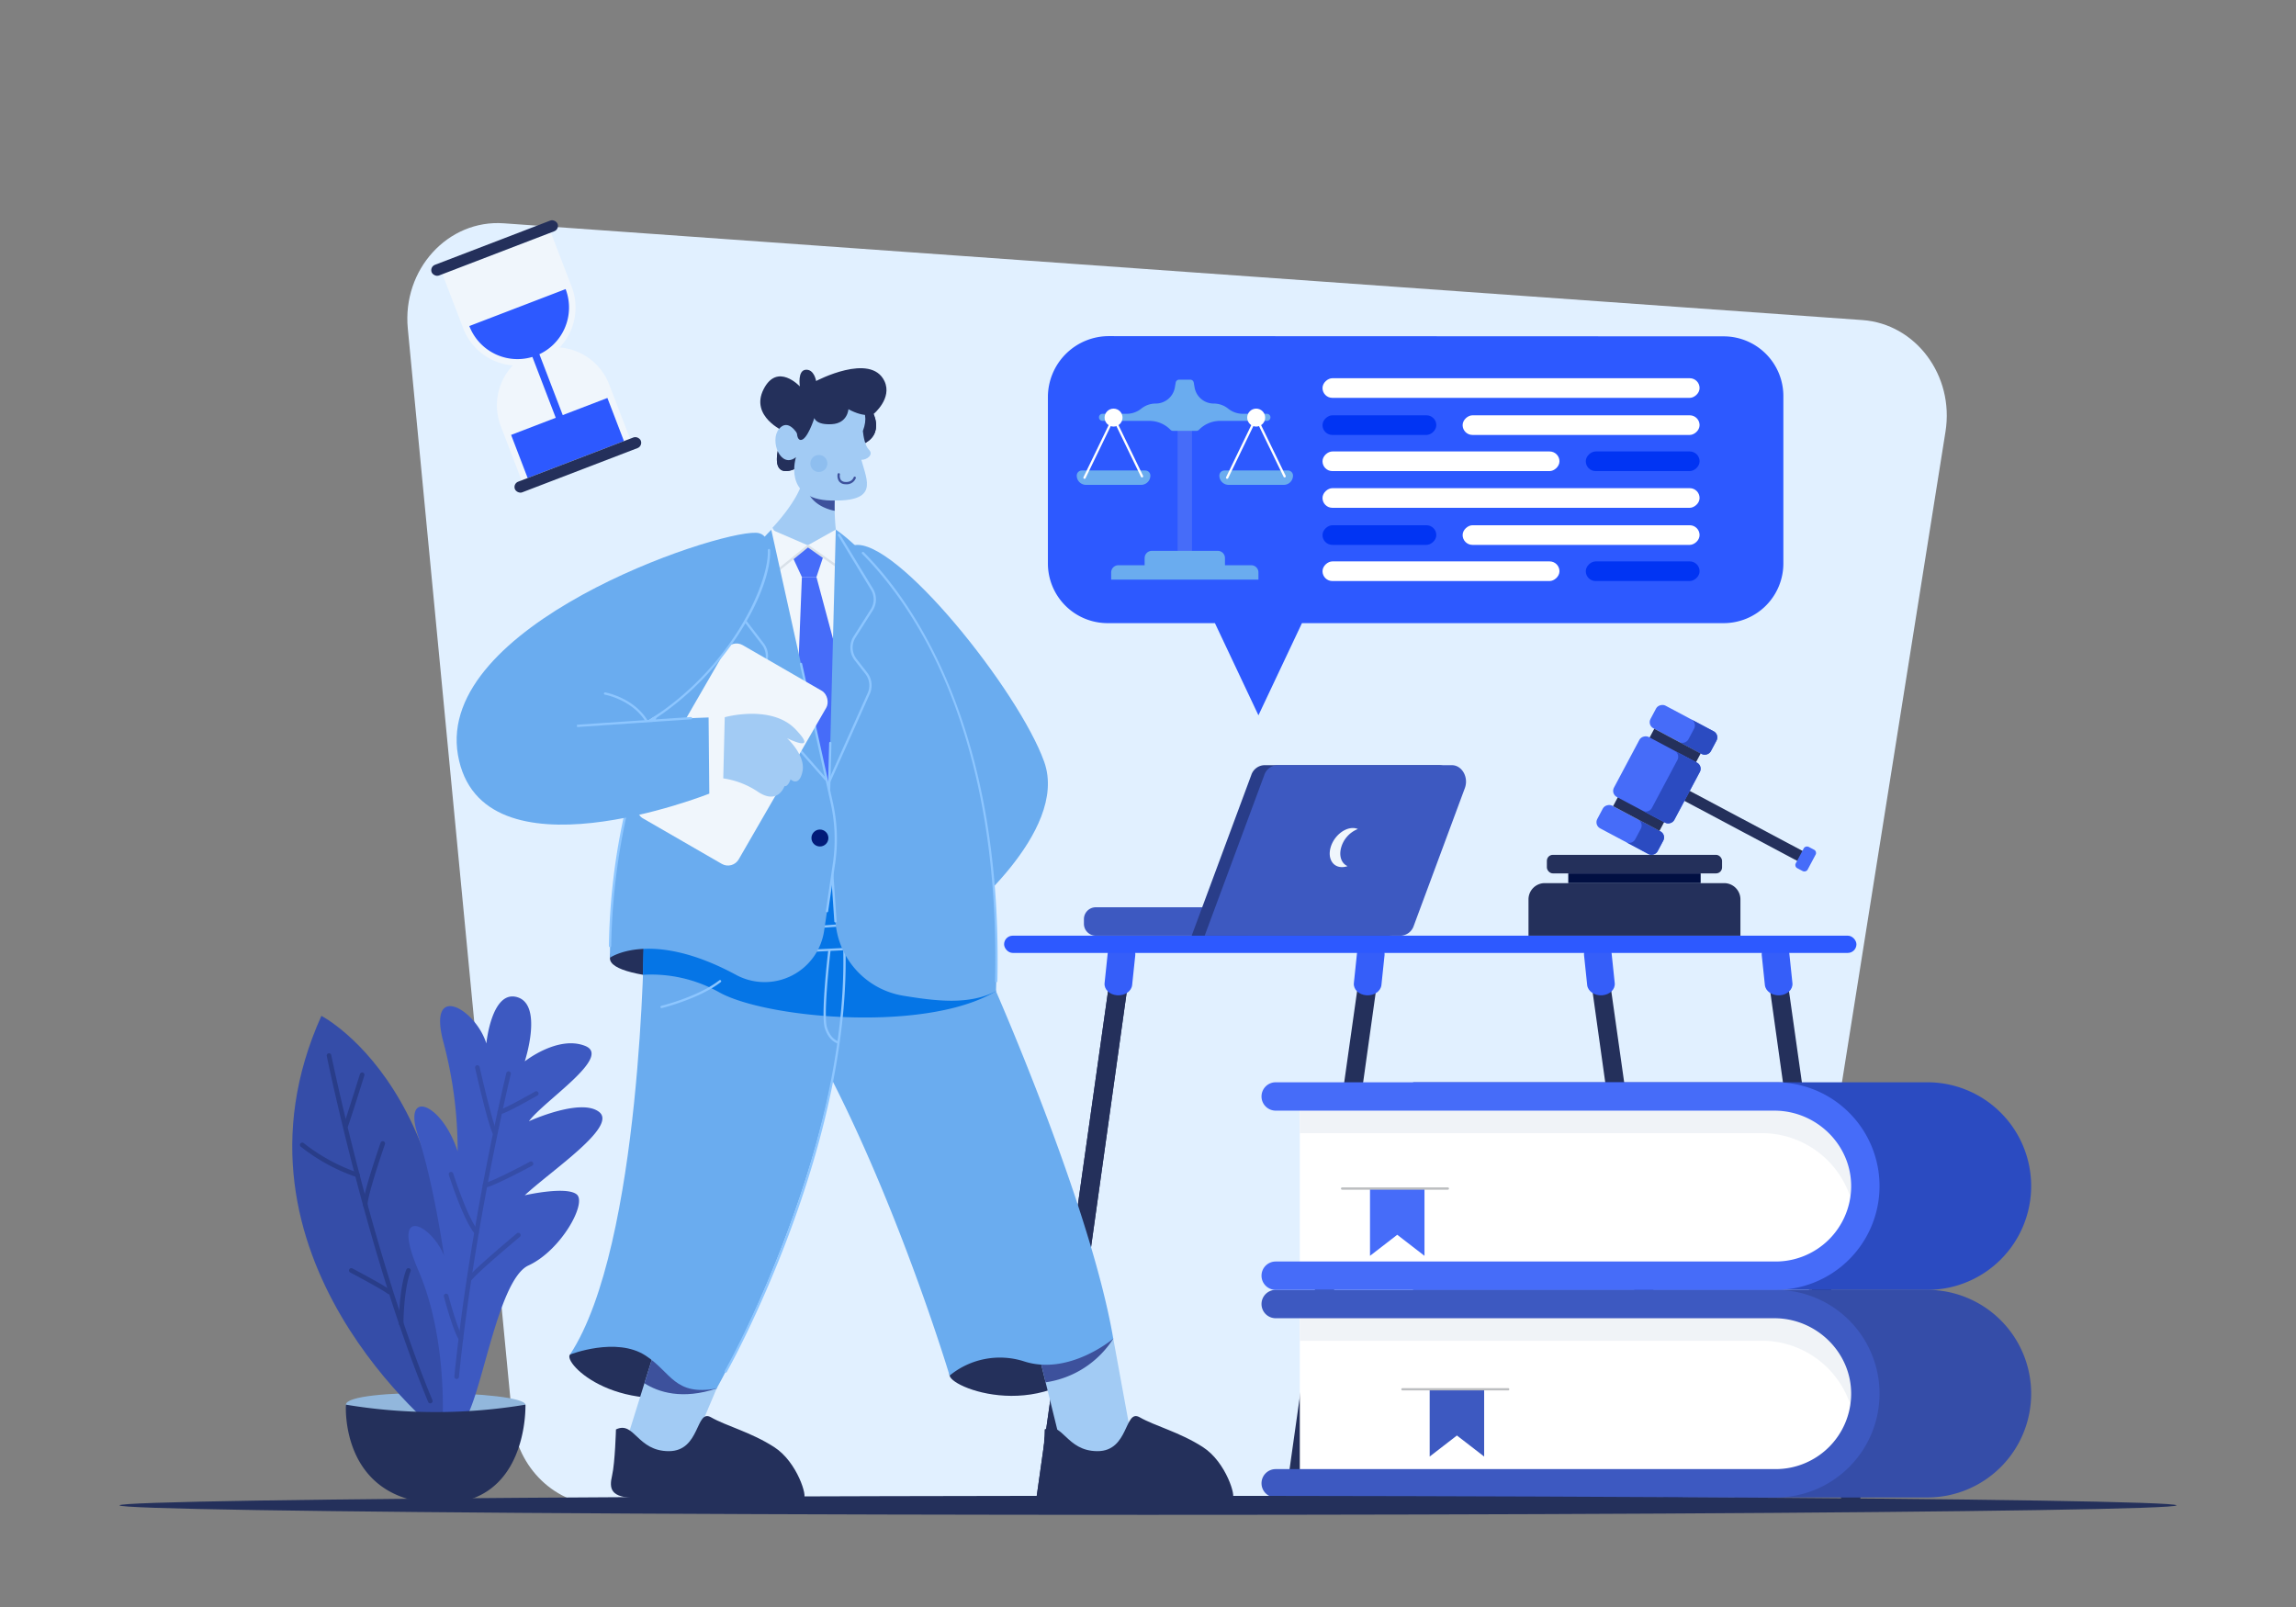 <svg xmlns="http://www.w3.org/2000/svg" data-name="Layer 1" viewBox="0 0 1000 700" id="BusinessLawyer"><rect x="0" y="0" width="1000" height="700" fill="#808080" stroke="none"/><path fill="#e1f0ff" d="m177.613 143.105 45.536 475.111c2.041 21.298 18.97 37.502 39.179 37.502h477.308c19.224 0 35.638-14.703 38.833-34.783l68.878-432.964c3.872-24.34-12.942-46.898-36.19-48.553L219.433 97.27c-24.33-1.733-44.283 20.136-41.82 45.835Z" class="colorfff2e1 svgShape"></path><path fill="#2d59ff" d="m750.735 146.514-267.773-.102a26.557 26.557 0 0 0-26.558 26.557v72.466a26 26 0 0 0 26 26h46.745l18.951 40.15 18.95-40.15h183.675a26 26 0 0 0 26-26v-72.92a26 26 0 0 0-25.99-26Z" class="colorffcf2d svgShape"></path><path fill="#24305b" d="m485.067 414.258-33.583 237.748c-.277 1.962 1.607 3.682 4.032 3.682h.326c2.064 0 3.8-1.261 4.033-2.93l33.257-237.749c.274-1.96-1.609-3.678-4.032-3.678-2.063 0-3.797 1.259-4.033 2.927Z" class="color5b2448 svgShape"></path><path fill="#24305b" d="m485.067 414.258-33.583 237.748c-.277 1.962 1.607 3.682 4.032 3.682h.326c2.064 0 3.8-1.261 4.033-2.93l33.257-237.749c.274-1.96-1.609-3.678-4.032-3.678-2.063 0-3.797 1.259-4.033 2.927Z" class="color5b2448 svgShape"></path><path fill="#355ef9" d="M486.58 433.549c-3.314-.23-5.771-2.604-5.489-5.301l1.362-13.002c.282-2.698 3.198-4.699 6.511-4.469 3.314.23 5.771 2.604 5.49 5.301l-1.362 13.002c-.283 2.698-3.198 4.699-6.512 4.469Z" class="colorf9b435 svgShape"></path><path fill="#24305b" d="m593.549 414.186-33.584 237.748c-.277 1.961 1.607 3.682 4.032 3.682h.326c2.064 0 3.8-1.261 4.033-2.93l33.257-237.749c.274-1.96-1.609-3.678-4.032-3.678-2.063 0-3.797 1.259-4.032 2.927Z" class="color5b2448 svgShape"></path><path fill="#355ef9" d="M595.15 433.549c-3.314-.23-5.771-2.604-5.489-5.301l1.362-13.002c.282-2.698 3.198-4.699 6.511-4.469 3.314.23 5.771 2.604 5.489 5.301l-1.361 13.002c-.283 2.698-3.198 4.699-6.512 4.469Z" class="colorf9b435 svgShape"></path><path fill="#24305b" d="m776.7 414.186 33.584 237.748c.277 1.961-1.607 3.682-4.032 3.682h-.327c-2.064 0-3.799-1.261-4.032-2.93l-33.258-237.749c-.274-1.96 1.609-3.678 4.032-3.678 2.063 0 3.797 1.259 4.033 2.927Z" class="color5b2448 svgShape"></path><path fill="#355ef9" d="M775.187 433.549c3.313-.23 5.77-2.604 5.488-5.301l-1.361-13.002c-.283-2.698-3.198-4.699-6.512-4.469-3.314.23-5.77 2.604-5.488 5.301l1.361 13.002c.283 2.698 3.198 4.699 6.512 4.469Z" class="colorf9b435 svgShape"></path><path fill="#24305b" d="m699.303 414.192 33.584 237.748c.277 1.962-1.607 3.682-4.032 3.682h-.327c-2.064 0-3.799-1.261-4.033-2.93l-33.257-237.749c-.274-1.96 1.61-3.678 4.033-3.678 2.062 0 3.796 1.259 4.032 2.927Z" class="color5b2448 svgShape"></path><path fill="#355ef9" d="M697.79 433.549c3.314-.23 5.771-2.604 5.489-5.301l-1.362-13.002c-.282-2.698-3.198-4.699-6.511-4.469-3.314.23-5.771 2.604-5.49 5.301l1.362 13.002c.283 2.698 3.198 4.699 6.512 4.469Z" class="colorf9b435 svgShape"></path><rect width="371.226" height="7.503" x="437.326" y="407.58" fill="#2d59ff" rx="3.751" class="colorffcf2d svgShape"></rect><path fill="#3d59c1" d="M472.088 395.2h66.507a5.186 5.186 0 0 1 5.186 5.186v2.008a5.186 5.186 0 0 1-5.186 5.186h-66.507V395.2Z" transform="rotate(-180 507.934 401.39)" class="color7ec13d svgShape"></path><path fill="#293d89" d="M519.019 407.58h85.392a6.232 6.232 0 0 0 5.68-4.338l22.239-59.93c1.757-4.735-1.236-10.01-5.68-10.01h-76a6.232 6.232 0 0 0-5.68 4.337Z" class="color5d8929 svgShape"></path><path fill="#3d59c1" d="M524.686 407.58h85.393a6.232 6.232 0 0 0 5.68-4.338l22.238-59.93c1.757-4.735-1.237-10.01-5.68-10.01h-75.999a6.232 6.232 0 0 0-5.68 4.337Z" class="color7ec13d svgShape"></path><path fill="#f0f6fc" d="M579.517 369.199c1.305-4.703 5.649-8.514 9.702-8.514a5.504 5.504 0 0 1 2.184.43 12.229 12.229 0 0 0-7.28 8.084c-1.046 3.768.179 6.963 2.793 8.084a7.415 7.415 0 0 1-2.422.43c-4.053 0-6.282-3.813-4.977-8.514Z" class="colorfcfbf0 svgShape"></path><path fill="#92b7dc" d="M190.832 624.371s-40.014.261-40.165-12.5c-.088-7.474 77.538-6.155 78.182 0 1.033 9.869-38.017 12.5-38.017 12.5Z" class="color92b2dc svgShape"></path><path fill="#354da8" d="M192.628 625.226s-99.896-77.693-52.651-182.724c0 0 74.061 37.844 52.651 182.724Z" class="color70a835 svgShape"></path><path fill="#293d89" d="M174.707 577.566h-.017a1 1 0 0 1-.984-1.016c.27-16.725 3.162-23.294 3.285-23.565a1 1 0 0 1 1.823.823c-.034.076-2.847 6.566-3.108 22.775a1 1 0 0 1-1 .983Z" class="color5d8929 svgShape"></path><path fill="#3d59c1" d="M192.748 618.803s2.136-36.112-10.473-65.286 5.495-20.487 11.103-6.617c0 0-4.454-31.383-11.327-52.19s10.47-14.335 17.268 6.85a183.017 183.017 0 0 0-6.231-47.752c-6.96-26.32 13.982-14.453 18.737.712 0 0 2.316-23.599 13.553-20.126s3.182 27.924 3.182 27.924 14.452-11.474 26.328-6.71-17.947 23.85-24.527 32.798c0 0 22.714-10.373 30.641-3.999s-20.636 25.29-32.456 36.252c0 0 17.996-4.111 22.615-.397s-6.8 24.423-20.99 30.962-20.982 62.622-29.178 68.847-7.638 3.388-8.245-1.268Z" class="color7ec13d svgShape"></path><path fill="#354da8" d="M217.704 485.377a1 1 0 0 1-.128-1.991c1.599-.209 10.342-4.965 15.476-7.914a1 1 0 1 1 .996 1.735c-2.275 1.306-13.75 7.84-16.213 8.162a.98.98 0 0 1-.13.008Z" class="color70a835 svgShape"></path><path fill="#354da8" d="M198.886 600.67c-.034 0-.068-.002-.102-.005a1 1 0 0 1-.895-1.096c6.696-66.29 22.482-131.503 22.64-132.154a1 1 0 0 1 1.944.474c-.16.65-15.912 65.734-22.594 131.881a1 1 0 0 1-.993.9Z" class="color70a835 svgShape"></path><path fill="#354da8" d="M207.566 537.784a.996.996 0 0 1-.764-.354c-5-5.913-11.06-24.865-11.316-25.67a1 1 0 0 1 1.906-.605c.061.193 6.193 19.374 10.937 24.984a1 1 0 0 1-.763 1.645ZM200.75 584.018a.998.998 0 0 1-.802-.402c-2.495-3.34-6.453-18.235-6.62-18.867a1 1 0 0 1 1.933-.512c1.112 4.204 4.41 15.666 6.29 18.183a1 1 0 0 1-.8 1.598ZM204.539 558.068a1 1 0 0 1-.792-1.61c2.95-3.836 20.622-18.596 21.373-19.222a1 1 0 0 1 1.281 1.536c-.182.152-18.252 15.242-21.07 18.906a.998.998 0 0 1-.792.39ZM211.24 517.303a1 1 0 0 1-.128-1.992c2.343-.305 13.06-5.717 19.692-9.28a1 1 0 0 1 .946 1.762c-1.721.926-16.922 9.051-20.38 9.502a.98.98 0 0 1-.13.008ZM215.524 494.365a1 1 0 0 1-.893-.548c-2.238-4.424-7.47-27.602-7.692-28.586a1 1 0 1 1 1.951-.44c.054.239 5.399 23.918 7.526 28.122a1 1 0 0 1-.892 1.452Z" class="color70a835 svgShape"></path><path fill="#24305b" d="M150.667 611.87s-2.75 40.526 38.49 42.986 39.692-42.985 39.692-42.985a238.765 238.765 0 0 1-78.182 0Z" class="color5b2448 svgShape"></path><path fill="#293d89" d="M187.414 611.292a1.002 1.002 0 0 1-.924-.616c-26.051-62.538-43.995-149.81-44.173-150.684a1 1 0 1 1 1.96-.4c.178.873 18.084 87.958 44.06 150.315a1 1 0 0 1-.923 1.385Z" class="color5d8929 svgShape"></path><path fill="#293d89" d="M155.713 512.822a1.004 1.004 0 0 1-.307-.05 81.513 81.513 0 0 1-24.414-13.298 1 1 0 0 1 1.28-1.538 81.039 81.039 0 0 0 23.749 12.934 1 1 0 0 1-.308 1.952ZM150.61 491.332a1.001 1.001 0 0 1-.943-1.334c1.8-5.092 7.05-21.942 7.103-22.112a1 1 0 1 1 1.909.594c-.053.17-5.313 17.058-7.126 22.185a1.001 1.001 0 0 1-.943.667ZM159.113 525.968a1 1 0 0 1-.993-.897c-.41-3.956 6.822-24.92 7.648-27.298a1 1 0 1 1 1.89.657c-3.186 9.168-7.825 23.774-7.549 26.435a1 1 0 0 1-.891 1.098.941.941 0 0 1-.105.005ZM169.454 563.752a.997.997 0 0 1-.63-.224c-1.804-1.464-11.446-6.688-16.292-9.246a1 1 0 1 1 .934-1.769c.579.306 14.213 7.51 16.618 9.463a1 1 0 0 1-.63 1.776Z" class="color5d8929 svgShape"></path><path fill="#24305b" d="M277.624 404.964s-11.023.9-11.961 12.219 62.568 10.193 62.568 10.193-5.794-28.75-50.607-22.412ZM422.932 585.648s-10.412 7.435-9.337 13.551 46.708 22.78 71.28-16.078c0 0-43.702-11.913-61.943 2.527Z" class="color5b2448 svgShape"></path><path fill="#a2cbf4" d="m460.948 570.004 23.927 13.117 8.664 47.311s-18.502 13.24-28.687 10.015l-14.258-57.882Z" class="colorf4ada2 svgShape"></path><path fill="#3d519c" d="m451.407 585.867 4.007 16.264a42.121 42.121 0 0 0 29.46-19.01s-22.037-2.119-33.467 2.746Z" class="color9c3d82 svgShape"></path><path fill="#24305b" d="M454.992 622.652s-.388 14.44-1.68 20.056-.906 9.787 10.604 9.787h72.812c1.81 0-2.587-15.563-12.804-22.142s-20.822-9.145-27.547-12.996-4.526 14.761-18.364 14.761-15.002-13.317-23.02-9.466Z" class="color5b2448 svgShape"></path><path fill="#6aacef" d="m406.528 397.795 25.711 30.424s42.58 96.07 52.636 154.902c0 0-19.138 16.214-38.753 9.913a34.51 34.51 0 0 0-32.527 6.165s-35.996-120.015-83.74-181.974c0 0-10.44-84.197 76.673-19.43Z" class="color6a74ef svgShape"></path><path fill="#0575e6" d="m432.24 428.219-25.712-30.424c-87.113-64.767-76.673 19.43-76.673 19.43a269.169 269.169 0 0 1 16.27 23.91c29.132 4.035 67.4 2.862 87.653-9.392-.986-2.277-1.539-3.524-1.539-3.524Z" class="color5263dd svgShape"></path><path fill="#24305b" d="M264.563 584.95s-12.996 1.387-16.304 5.084 21.463 28.746 63.871 14.781c0 0-19.444-27.769-47.567-19.865Z" class="color5b2448 svgShape"></path><path fill="#a2cbf4" d="m309.027 594.838 3.103 9.977-13.118 31.049-26.65-6.738 12.731-40.738 23.934 6.45z" class="colorf4ada2 svgShape"></path><path fill="#3d519c" d="m285.093 588.388-4.425 14.16c6.123 3.884 16.429 7.263 31.462 2.267l-3.103-9.977Z" class="color9c3d82 svgShape"></path><path fill="#6aacef" d="M280.531 406.582s-.908 135.814-32.272 183.451c0 0 20.115-7.901 32.931.456 11.207 7.308 12.538 17.667 30.94 14.326 0 0 57.385-101.723 55.652-190.369 0 0 9.529-51.189-30.212-38.109s-54.988 9.957-57.039 30.245Z" class="color6a74ef svgShape"></path><path fill="#0575e6" d="M337.57 376.337c-39.741 13.08-54.988 9.957-57.038 30.245 0 0-.521 6.969-.477 18.038a60.48 60.48 0 0 1 33.28 7.674c9.818 5.42 30.697 9.67 53.134 10.69a229.872 229.872 0 0 0 1.314-28.538s9.528-51.189-30.213-38.109Z" class="color5263dd svgShape"></path><path fill="#8dc6ff" d="M365.077 454.57a.497.497 0 0 1-.102-.01c-.16-.033-3.925-.88-5.75-6.778-1.771-5.718 1.385-32.678 1.52-33.823a.5.5 0 0 1 .993.117c-.033.278-3.267 27.893-1.559 33.41 1.64 5.297 4.865 6.065 5.002 6.095a.5.5 0 0 1-.104.989Z" class="color8d9bff svgShape"></path><path fill="#8dc6ff" d="M355.688 414.518a.5.5 0 0 1-.025-1l11.619-.578a.5.5 0 1 1 .05.999l-11.619.578ZM358.805 404.093a.5.5 0 0 1-.035-.999l5.727-.41a.5.5 0 1 1 .07.997l-5.726.41ZM316.08 597.933a.5.5 0 0 1-.434-.747c.534-.941 53.347-95.24 51.636-182.73a.5.5 0 0 1 .49-.51.475.475 0 0 1 .51.49c1.716 87.768-51.23 182.299-51.766 183.243a.5.5 0 0 1-.435.254Z" class="color8d9bff svgShape"></path><path fill="#6aacef" d="M405.846 319.734s-52.056-78.505-33.898-82.233 71.985 63.715 82.867 94.411-37.698 68.978-37.698 68.978Z" class="color6a74ef svgShape"></path><path fill="#a2cbf4" d="M336.44 229.885s10.552-10.973 12.975-19.93l14.27 5.518s-1.628 19.63 5.166 33.417a37.45 37.45 0 0 1-32.411-19.005Z" class="colorf4ada2 svgShape"></path><path fill="#3d519c" d="M352.238 215.18a47.733 47.733 0 0 1 10.579-.043l.868.336s-.232 2.805-.154 7.037c-3.065-.617-8.516-2.384-11.293-7.33Z" class="color9c3d82 svgShape"></path><path fill="#24305b" d="M385.222 166.022c3.544 7.507-4.752 14.335-4.752 14.335s6.107 12.178-10.238 14.637-23.617 9.052-23.617 9.052-14.252 7.667-5.31-16.222c0 0-14.725-6.452-8.732-18.277s15.802-1.222 15.802-1.222-1.131-6.987 2.565-7.263 4.507 4.9 4.507 4.9 23.809-12.575 29.775.06Z" class="color5b2448 svgShape"></path><path fill="#24305b" d="M340.097 191.313c1.49-1.985 5.81.296 8.017-1.332 5.487-4.05 10.021-10.974 14.158-11.904 7.605-1.709 18.137 2.295 18.137 2.295l.08.025c.36.754 5.55 12.22-10.257 14.597-16.345 2.458-23.617 9.051-23.617 9.051s-12.781 6.865-6.518-12.732Z" class="color5b2448 svgShape"></path><path fill="#a2cbf4" d="M378.454 195.89c-1.733-1.712-2.4-5.859-2.642-8.14 4.028-10.71-3.756-14.542-13.597-13.222-10.369 1.392-14.888 14.52-14.888 14.52s-4.05-7.173-8.116-2.112.772 17.507 7.472 12.211c0 0-5.967 18.31 15.215 18.883 20.878.563 15.793-8.354 13.25-17.74 2.407.076 5.506-2.228 3.306-4.4Z" class="colorf4ada2 svgShape"></path><path fill="#3d519c" d="M368.588 210.947c-.197 0-.403-.01-.618-.03a3.405 3.405 0 0 1-2.56-1.299 4.286 4.286 0 0 1-.587-3.12.5.5 0 0 1 .979.204 3.311 3.311 0 0 0 .416 2.328 2.463 2.463 0 0 0 1.846.892c2.97.279 3.695-1.868 3.725-1.959a.5.5 0 0 1 .955.296 4.206 4.206 0 0 1-4.156 2.688Z" class="color9c3d82 svgShape"></path><circle cx="356.651" cy="201.888" r="3.707" fill="#8ebeef" class="coloref978e svgShape"></circle><path fill="#24305b" d="M380.41 180.373s-3.554 1.84-10.89-2.122c0 0-.307 6.128-7.259 6.522s-7.576-2.697-7.576-2.697-3.132 9.903-6.052 9.56-.881-10.372-.881-10.372 2.327-13.507 17.59-11.72 15.067 10.828 15.067 10.828Z" class="color5b2448 svgShape"></path><path fill="#f0f6fc" d="m332.169 247.78 3.847-17.087 15.801 6.832 12.201-6.832 6.174 15.843-7.922 110.22-30.101-108.976z" class="colorfcfbf0 svgShape"></path><path fill="#466cf9" d="m345.409 243.084 6.478-5.234 6.694 4.534-2.987 8.961h-6.338l-3.847-8.261z" class="colorf94f46 svgShape"></path><path fill="#466cf9" d="M355.594 251.345h-6.338l-2.206 55.846 16.968 45.661 6.174-47.019-14.598-54.488z" class="colorf94f46 svgShape"></path><path fill="#d9e1e9" d="M335.253 251.845a.5.5 0 0 1-.315-.888l16.635-13.495a.5.5 0 0 1 .602-.02l16.804 11.796a.5.5 0 1 1-.574.819l-16.495-11.58-16.343 13.256a.498.498 0 0 1-.314.112Z" class="colore9e6d9 svgShape"></path><path fill="#6aacef" d="M364.019 230.693s74.523 48.32 69.77 201.09c-11.728 6.003-25.747 4.352-40.381 1.946a35.298 35.298 0 0 1-29.532-32.412l-3.077-45.24Z" class="color6a74ef svgShape"></path><path fill="#8dc6ff" d="M363.877 401.818a.5.5 0 0 1-.5-.466l-3.077-45.24.832-32.473a.511.511 0 0 1 .513-.488.5.5 0 0 1 .487.513l-.833 32.426 3.077 45.194a.5.5 0 0 1-.465.533ZM433.904 427.905h-.01a.5.5 0 0 1-.49-.511c2.342-108.894-35.281-163.374-57.916-186.157a.5.5 0 0 1 .709-.705c10.477 10.546 25.53 29.427 37.741 59.493 14.624 36.004 21.51 78.864 20.466 127.39a.5.5 0 0 1-.5.49Z" class="color8d9bff svgShape"></path><path fill="#6aacef" d="m362.29 349.762-26.366-118.978c-2.695 2.655-70.261 70.398-70.261 186.399 0 0 17.697-12.57 54.666 7.332q.342.184.69.364a26.2 26.2 0 0 0 37.932-19.49l4.294-29.241a72.964 72.964 0 0 0-.955-26.386Z" class="color6a74ef svgShape"></path><path fill="#8dc6ff" d="M360.201 397.378a.46.46 0 0 1-.073-.005.5.5 0 0 1-.422-.567l3.044-20.731a72.19 72.19 0 0 0-.948-26.204l-13.423-60.572a.5.5 0 0 1 .976-.217l13.423 60.572a73.194 73.194 0 0 1 .961 26.566l-3.044 20.731a.5.5 0 0 1-.494.427ZM265.707 412.578h-.01a.5.5 0 0 1-.49-.51 283.313 283.313 0 0 1 26.876-116.47c13.954-29.68 29.768-49.826 37.953-59.194a.5.5 0 0 1 .753.659c-14.736 16.864-62.94 79.326-64.583 175.023a.5.5 0 0 1-.5.492Z" class="color8d9bff svgShape"></path><path fill="#8dc6ff" d="M359.61 339.942a.498.498 0 0 1-.374-.17l-29.605-33.594a9.104 9.104 0 0 1-.71-11.118l3.21-4.745a8.093 8.093 0 0 0-.279-9.467l-9.298-12.138a9.054 9.054 0 0 1-.959-9.517l11.345-23.32a.5.5 0 1 1 .9.437l-11.346 23.32a8.06 8.06 0 0 0 .854 8.472l9.297 12.138a9.092 9.092 0 0 1 .313 10.636l-3.21 4.745a8.104 8.104 0 0 0 .633 9.897l29.604 33.594a.5.5 0 0 1-.375.83ZM361.201 340.897a.5.5 0 0 1-.455-.704l17.168-38.321a8.084 8.084 0 0 0-1.01-8.302l-4.613-5.9a9.121 9.121 0 0 1-.513-10.485l7.464-11.754a8.054 8.054 0 0 0 .086-8.547l-14.316-23.59a.5.5 0 1 1 .855-.518l14.316 23.59a9.046 9.046 0 0 1-.098 9.601l-7.462 11.754a8.118 8.118 0 0 0 .457 9.333l4.611 5.9a9.081 9.081 0 0 1 1.135 9.327l-17.168 38.321a.5.5 0 0 1-.457.296Z" class="color8d9bff svgShape"></path><rect width="50.536" height="87.071" x="293.658" y="285.127" fill="#f0f6fc" rx="5.391" transform="rotate(30 318.926 328.662)" class="colorfcfbf0 svgShape"></rect><path fill="#a2cbf4" d="m311.096 316.179 4.648-3.786s20.253-5.647 30.723 5.271-3.682 3.879-3.682 3.879 8.212 7.475 6.733 14.495-5.205 3.45-5.205 3.45-1.034 3.283-2.64 2.945c0 0-2.783 8.364-11.564 2.456a36.482 36.482 0 0 0-17.687-6.113Z" class="colorf4ada2 svgShape"></path><path fill="#f0f6fc" d="m305.389 312.607 10.271-.38-.692 28.535-8.982 1.461-.597-29.616z" class="colorfcfbf0 svgShape"></path><path fill="#6aacef" d="m308.623 312.525.308 33.172s-99.624 39.611-109.476-16.815c-9.85-56.434 111.179-97.44 129.79-96.81 16.084.543-2.68 54.132-46.96 81.864 9.738-.643 19.675-1.219 26.338-1.41Z" class="color6a74ef svgShape"></path><path fill="#8dc6ff" d="M283.057 314.436a.5.5 0 0 1-.267-.924c35.482-22.222 52.223-59.332 51.626-73.863a.5.5 0 0 1 .48-.52.486.486 0 0 1 .52.48c.704 17.148-18.773 53.882-52.094 74.75a.497.497 0 0 1-.265.077Z" class="color8d9bff svgShape"></path><path fill="#8dc6ff" d="m251.333 316.702-.068-.998s33.907-2.316 49.663-3.368a.512.512 0 0 1 .532.466.5.5 0 0 1-.465.532 46471.952 46471.952 0 0 0-49.662 3.368Z" class="color8d9bff svgShape"></path><path fill="#8dc6ff" d="M281.529 314.436a.5.5 0 0 1-.426-.237c-5.833-9.424-17.537-11.587-17.654-11.608a.5.5 0 0 1 .173-.985c.122.021 12.258 2.254 18.332 12.067a.5.5 0 0 1-.425.763Z" class="color8d9bff svgShape"></path><circle cx="357.107" cy="365.032" r="3.692" fill="#021b79" class="color49529a svgShape"></circle><path fill="#24305b" d="M268.274 622.652s-.388 14.44-1.682 20.056-.905 9.787 10.605 9.787h72.812c1.81 0-2.587-15.563-12.803-22.142s-20.822-9.145-27.547-12.996-4.527 14.761-18.365 14.761-15.002-13.317-23.02-9.466Z" class="color5b2448 svgShape"></path><path fill="#8dc6ff" d="M288.148 439.122a.5.5 0 0 1-.118-.986c.16-.04 16.13-3.976 25.272-11.123a.5.5 0 1 1 .617.788c-9.314 7.281-25.49 11.267-25.652 11.306a.497.497 0 0 1-.12.015Z" class="color8d9bff svgShape"></path><path fill="#24305b" d="M672.808 384.683h78.132a7.085 7.085 0 0 1 7.085 7.085v15.812h-92.303v-15.811a7.085 7.085 0 0 1 7.086-7.086Z" class="color5b2448 svgShape"></path><rect width="76.298" height="8.082" x="673.725" y="372.363" fill="#24305b" rx="2.601" class="color5b2448 svgShape"></rect><path fill="#010f42" d="M683.042 380.445h57.663v4.238h-57.663z" class="color420132 svgShape"></path><path fill="#24305b" d="M756.193 325.911h4.923v66.934h-4.923z" transform="rotate(-61.983 758.654 359.378)" class="color5b2448 svgShape"></path><rect width="11.173" height="29.803" x="704.456" y="346.575" fill="#466cf9" rx="2.994" transform="rotate(-61.983 710.042 361.476)" class="colorf94f46 svgShape"></rect><rect width="11.173" height="29.803" x="727.648" y="302.987" fill="#466cf9" rx="2.994" transform="rotate(-61.983 733.234 317.889)" class="colorf94f46 svgShape"></rect><path fill="#2b4bc1" d="m723.178 362.138-9.764-5.196a2.994 2.994 0 0 1 1.237 4.05l-2.436 4.577a2.994 2.994 0 0 1-4.05 1.237L717.93 372a2.994 2.994 0 0 0 4.05-1.236l2.435-4.578a2.994 2.994 0 0 0-1.237-4.05Z" class="colorc12f2b svgShape"></path><path fill="#506acc" d="m720.098 317.227.932.496-.932-.496z" class="colorcc505a svgShape"></path><path fill="#2b4bc1" d="m746.37 318.55-9.764-5.195a2.994 2.994 0 0 1 1.237 4.049l-2.436 4.577a2.994 2.994 0 0 1-4.05 1.237l9.765 5.196a2.994 2.994 0 0 0 4.05-1.237l2.436-4.577a2.994 2.994 0 0 0-1.237-4.05Z" class="colorc12f2b svgShape"></path><path fill="#24305b" d="M702.538 328.234h38.201v22.897h-38.201z" transform="rotate(-61.983 721.638 339.682)" class="color5b2448 svgShape"></path><rect width="10.538" height="5.848" x="781.182" y="371.244" fill="#466cf9" rx="1.527" transform="rotate(-61.983 786.45 374.168)" class="colorf94f46 svgShape"></rect><rect width="29.604" height="29.803" x="706.836" y="324.781" fill="#466cf9" rx="2.994" transform="rotate(-61.983 721.638 339.682)" class="colorf94f46 svgShape"></rect><path fill="#2b4bc1" d="m739.103 332.208-9.764-5.196a2.994 2.994 0 0 1 1.236 4.05l-11.093 20.849a2.994 2.994 0 0 1-4.05 1.237l9.765 5.195a2.994 2.994 0 0 0 4.05-1.237l11.093-20.849a2.994 2.994 0 0 0-1.237-4.049Z" class="colorc12f2b svgShape"></path><path fill="#354da8" d="M615.48 561.861h223.96a45.213 45.213 0 0 1 45.212 45.213 45.213 45.213 0 0 1-45.213 45.213H615.48V561.86Z" class="color70a835 svgShape"></path><path fill="#ffffff" d="M566.12 647.654v-81.16H773.4a40.58 40.58 0 0 1 0 81.16Z" class="colorffffff svgShape"></path><path fill="#f0f3f7" d="M767.375 584.018a40.626 40.626 0 0 1 40.58 40.58c0 1.362-.07 2.708-.201 4.036a40.55 40.55 0 0 0-34.355-62.14H566.12v17.524Z" class="colorf0f7f7 svgShape"></path><path fill="#3d59c1" d="M773.4 561.861H555.616a6.177 6.177 0 0 0-6.177 6.177 6.177 6.177 0 0 0 6.177 6.177h217.2c18.386 0 33.751 15.046 33.436 33.43a32.897 32.897 0 0 1-32.853 32.288H555.617a6.177 6.177 0 0 0-6.177 6.177 6.177 6.177 0 0 0 6.177 6.177h217.782a45.213 45.213 0 0 0 45.213-45.213 45.213 45.213 0 0 0-45.213-45.213Z" class="color7ec13d svgShape"></path><path fill="#2b4bc1" d="M615.48 471.435h223.96a45.213 45.213 0 0 1 45.212 45.213 45.213 45.213 0 0 1-45.213 45.213H615.48v-90.426Z" class="colorc12f2b svgShape"></path><path fill="#ffffff" d="M566.12 557.228v-81.16H773.4a40.58 40.58 0 1 1 0 81.16Z" class="colorffffff svgShape"></path><path fill="#f0f3f7" d="M767.375 493.592a40.626 40.626 0 0 1 40.58 40.58c0 1.362-.07 2.708-.201 4.036a40.55 40.55 0 0 0-34.355-62.14H566.12v17.524Z" class="colorf0f7f7 svgShape"></path><path fill="#466cf9" d="M773.4 471.435H555.616a6.177 6.177 0 0 0-6.177 6.177 6.177 6.177 0 0 0 6.177 6.177h217.2c18.386 0 33.751 15.047 33.436 33.43a32.897 32.897 0 0 1-32.853 32.288H555.617a6.177 6.177 0 0 0-6.177 6.177 6.177 6.177 0 0 0 6.177 6.177h217.782a45.213 45.213 0 0 0 45.213-45.213 45.213 45.213 0 0 0-45.213-45.213Z" class="colorf94f46 svgShape"></path><path fill="#466cf9" d="m620.422 547.028-11.864-9.167-11.865 9.167v-29.299h23.729v29.299z" class="colorf94f46 svgShape"></path><path fill="#3d59c1" d="m646.41 634.46-11.864-9.167-11.864 9.167v-29.298h23.728v29.298z" class="color7ec13d svgShape"></path><path fill="#bcbec0" d="M630.588 518.23h-46.044a.5.5 0 0 1 0-1h46.044a.5.5 0 0 1 0 1ZM656.867 605.662h-46.045a.5.5 0 0 1 0-1h46.045a.5.5 0 0 1 0 1Z" class="colorbcbec0 svgShape"></path><path fill="#f0f6fc" d="M241.724 151.272a25.294 25.294 0 0 1 25.293 25.293v25.294H216.43v-25.294a25.294 25.294 0 0 1 25.294-25.293Z" transform="rotate(-20.996 241.724 176.566)" class="colorfcfbf0 svgShape"></path><path fill="#2d59ff" d="M224.722 180.728h44.92v20.119h-44.92z" transform="rotate(-20.996 247.182 190.788)" class="colorffcf2d svgShape"></path><path fill="#f0f6fc" d="M225.377 108.68a25.294 25.294 0 0 1 25.294 25.293v25.294h-50.587v-25.294a25.294 25.294 0 0 1 25.293-25.294Z" transform="rotate(159.004 225.377 133.973)" class="colorfcfbf0 svgShape"></path><path fill="#2d59ff" d="M233.425 154.942a22.486 22.486 0 0 1-29.017-12.922l41.938-16.095a22.486 22.486 0 0 1-12.921 29.017Z" class="colorffcf2d svgShape"></path><rect width="58.759" height="4.966" x="222.297" y="200.015" fill="#24305b" rx="2.483" transform="rotate(-20.996 251.677 202.498)" class="color5b2448 svgShape"></rect><rect width="58.759" height="4.966" x="186.045" y="105.558" fill="#24305b" rx="2.483" transform="rotate(-20.996 215.425 108.04)" class="color5b2448 svgShape"></rect><path fill="#2d59ff" d="M237.017 151.841h3.264v33.425h-3.264z" transform="rotate(-20.997 238.649 168.56)" class="colorffcf2d svgShape"></path><rect width="8.557" height="103.2" x="684.356" y="133.579" fill="#ffffff" rx="4.279" transform="rotate(90 688.634 185.18)" class="colorffffff svgShape"></rect><rect width="8.557" height="49.559" x="596.51" y="160.399" fill="#0134f3" rx="4.279" transform="rotate(90 600.788 185.18)" class="colorf39201 svgShape"></rect><rect width="8.557" height="103.2" x="623.33" y="149.329" fill="#ffffff" rx="4.279" transform="rotate(-90 627.609 200.93)" class="colorffffff svgShape"></rect><rect width="8.557" height="49.559" x="711.176" y="176.15" fill="#0134f3" rx="4.279" transform="rotate(-90 715.455 200.93)" class="colorf39201 svgShape"></rect><rect width="8.557" height="164.226" x="653.843" y="86.914" fill="#ffffff" rx="4.279" transform="rotate(90 658.121 169.027)" class="colorffffff svgShape"></rect><rect width="8.557" height="103.2" x="684.356" y="181.47" fill="#ffffff" rx="4.279" transform="rotate(90 688.634 233.07)" class="colorffffff svgShape"></rect><rect width="8.557" height="49.559" x="596.51" y="208.29" fill="#0134f3" rx="4.279" transform="rotate(90 600.788 233.07)" class="colorf39201 svgShape"></rect><rect width="8.557" height="103.2" x="623.33" y="197.22" fill="#ffffff" rx="4.279" transform="rotate(-90 627.609 248.82)" class="colorffffff svgShape"></rect><rect width="8.557" height="49.559" x="711.176" y="224.04" fill="#0134f3" rx="4.279" transform="rotate(-90 715.455 248.82)" class="colorf39201 svgShape"></rect><rect width="8.557" height="164.226" x="653.843" y="134.805" fill="#ffffff" rx="4.279" transform="rotate(90 658.121 216.918)" class="colorffffff svgShape"></rect><path fill="#466cf9" d="M483.957 209.806H548.1v6.261h-64.143z" transform="rotate(90 516.028 212.936)" class="colorf94f46 svgShape"></path><path fill="#6aacef" d="M471.185 204.945h27.63a2.22 2.22 0 0 1 2.22 2.22 4.04 4.04 0 0 1-4.04 4.04h-23.99a4.04 4.04 0 0 1-4.04-4.04 2.22 2.22 0 0 1 2.22-2.22Z" class="color6a74ef svgShape"></path><path fill="#ffffff" d="M472.347 208.575a.5.5 0 0 1-.45-.718l12.653-26.17a.5.5 0 0 1 .45-.282.5.5 0 0 1 .45.282l12.391 25.565a.5.5 0 0 1-.9.436l-11.94-24.635-12.203 25.24a.5.5 0 0 1-.45.282Z" class="colorffffff svgShape"></path><path fill="#6aacef" d="M487.087 246.212h57.883a3.13 3.13 0 0 1 3.13 3.13v3.13h-64.144v-3.13a3.13 3.13 0 0 1 3.131-3.13ZM501.665 239.95h28.726a3.13 3.13 0 0 1 3.13 3.13v3.13h-34.987v-3.13a3.13 3.13 0 0 1 3.131-3.13ZM553.334 181.794a1.54 1.54 0 0 1-1.54 1.54h-20.4a12.861 12.861 0 0 0-9.2 3.88 1.543 1.543 0 0 1-1.11.47h-10.18a1.543 1.543 0 0 1-1.11-.47 12.861 12.861 0 0 0-9.2-3.88h-20.4a1.545 1.545 0 1 1 0-3.09h10.54a10.086 10.086 0 0 0 6.32-2.23 9.981 9.981 0 0 1 6.31-2.23 8.464 8.464 0 0 0 8.33-7l.37-2.13a1.544 1.544 0 0 1 1.52-1.28h4.82a1.544 1.544 0 0 1 1.52 1.28l.37 2.13a8.464 8.464 0 0 0 8.33 7 10.022 10.022 0 0 1 6.31 2.23 10.08 10.08 0 0 0 6.31 2.23h10.55a1.543 1.543 0 0 1 1.54 1.55Z" class="color6a74ef svgShape"></path><circle cx="485" cy="181.905" r="3.913" fill="#ffffff" class="colorffffff svgShape"></circle><path fill="#6aacef" d="M533.304 204.945h27.631a2.22 2.22 0 0 1 2.22 2.22 4.04 4.04 0 0 1-4.04 4.04h-23.99a4.04 4.04 0 0 1-4.04-4.04 2.22 2.22 0 0 1 2.22-2.22Z" class="color6a74ef svgShape"></path><path fill="#ffffff" d="M534.467 208.575a.5.5 0 0 1-.45-.718l12.652-26.17a.5.5 0 0 1 .45-.282.5.5 0 0 1 .45.282l12.391 25.565a.5.5 0 0 1-.9.436l-11.94-24.635-12.203 25.24a.5.5 0 0 1-.45.282Z" class="colorffffff svgShape"></path><circle cx="547.12" cy="181.905" r="3.913" fill="#ffffff" class="colorffffff svgShape"></circle><ellipse cx="500" cy="655.717" fill="#24305b" rx="447.957" ry="4.14" class="color5b2448 svgShape"></ellipse></svg>
